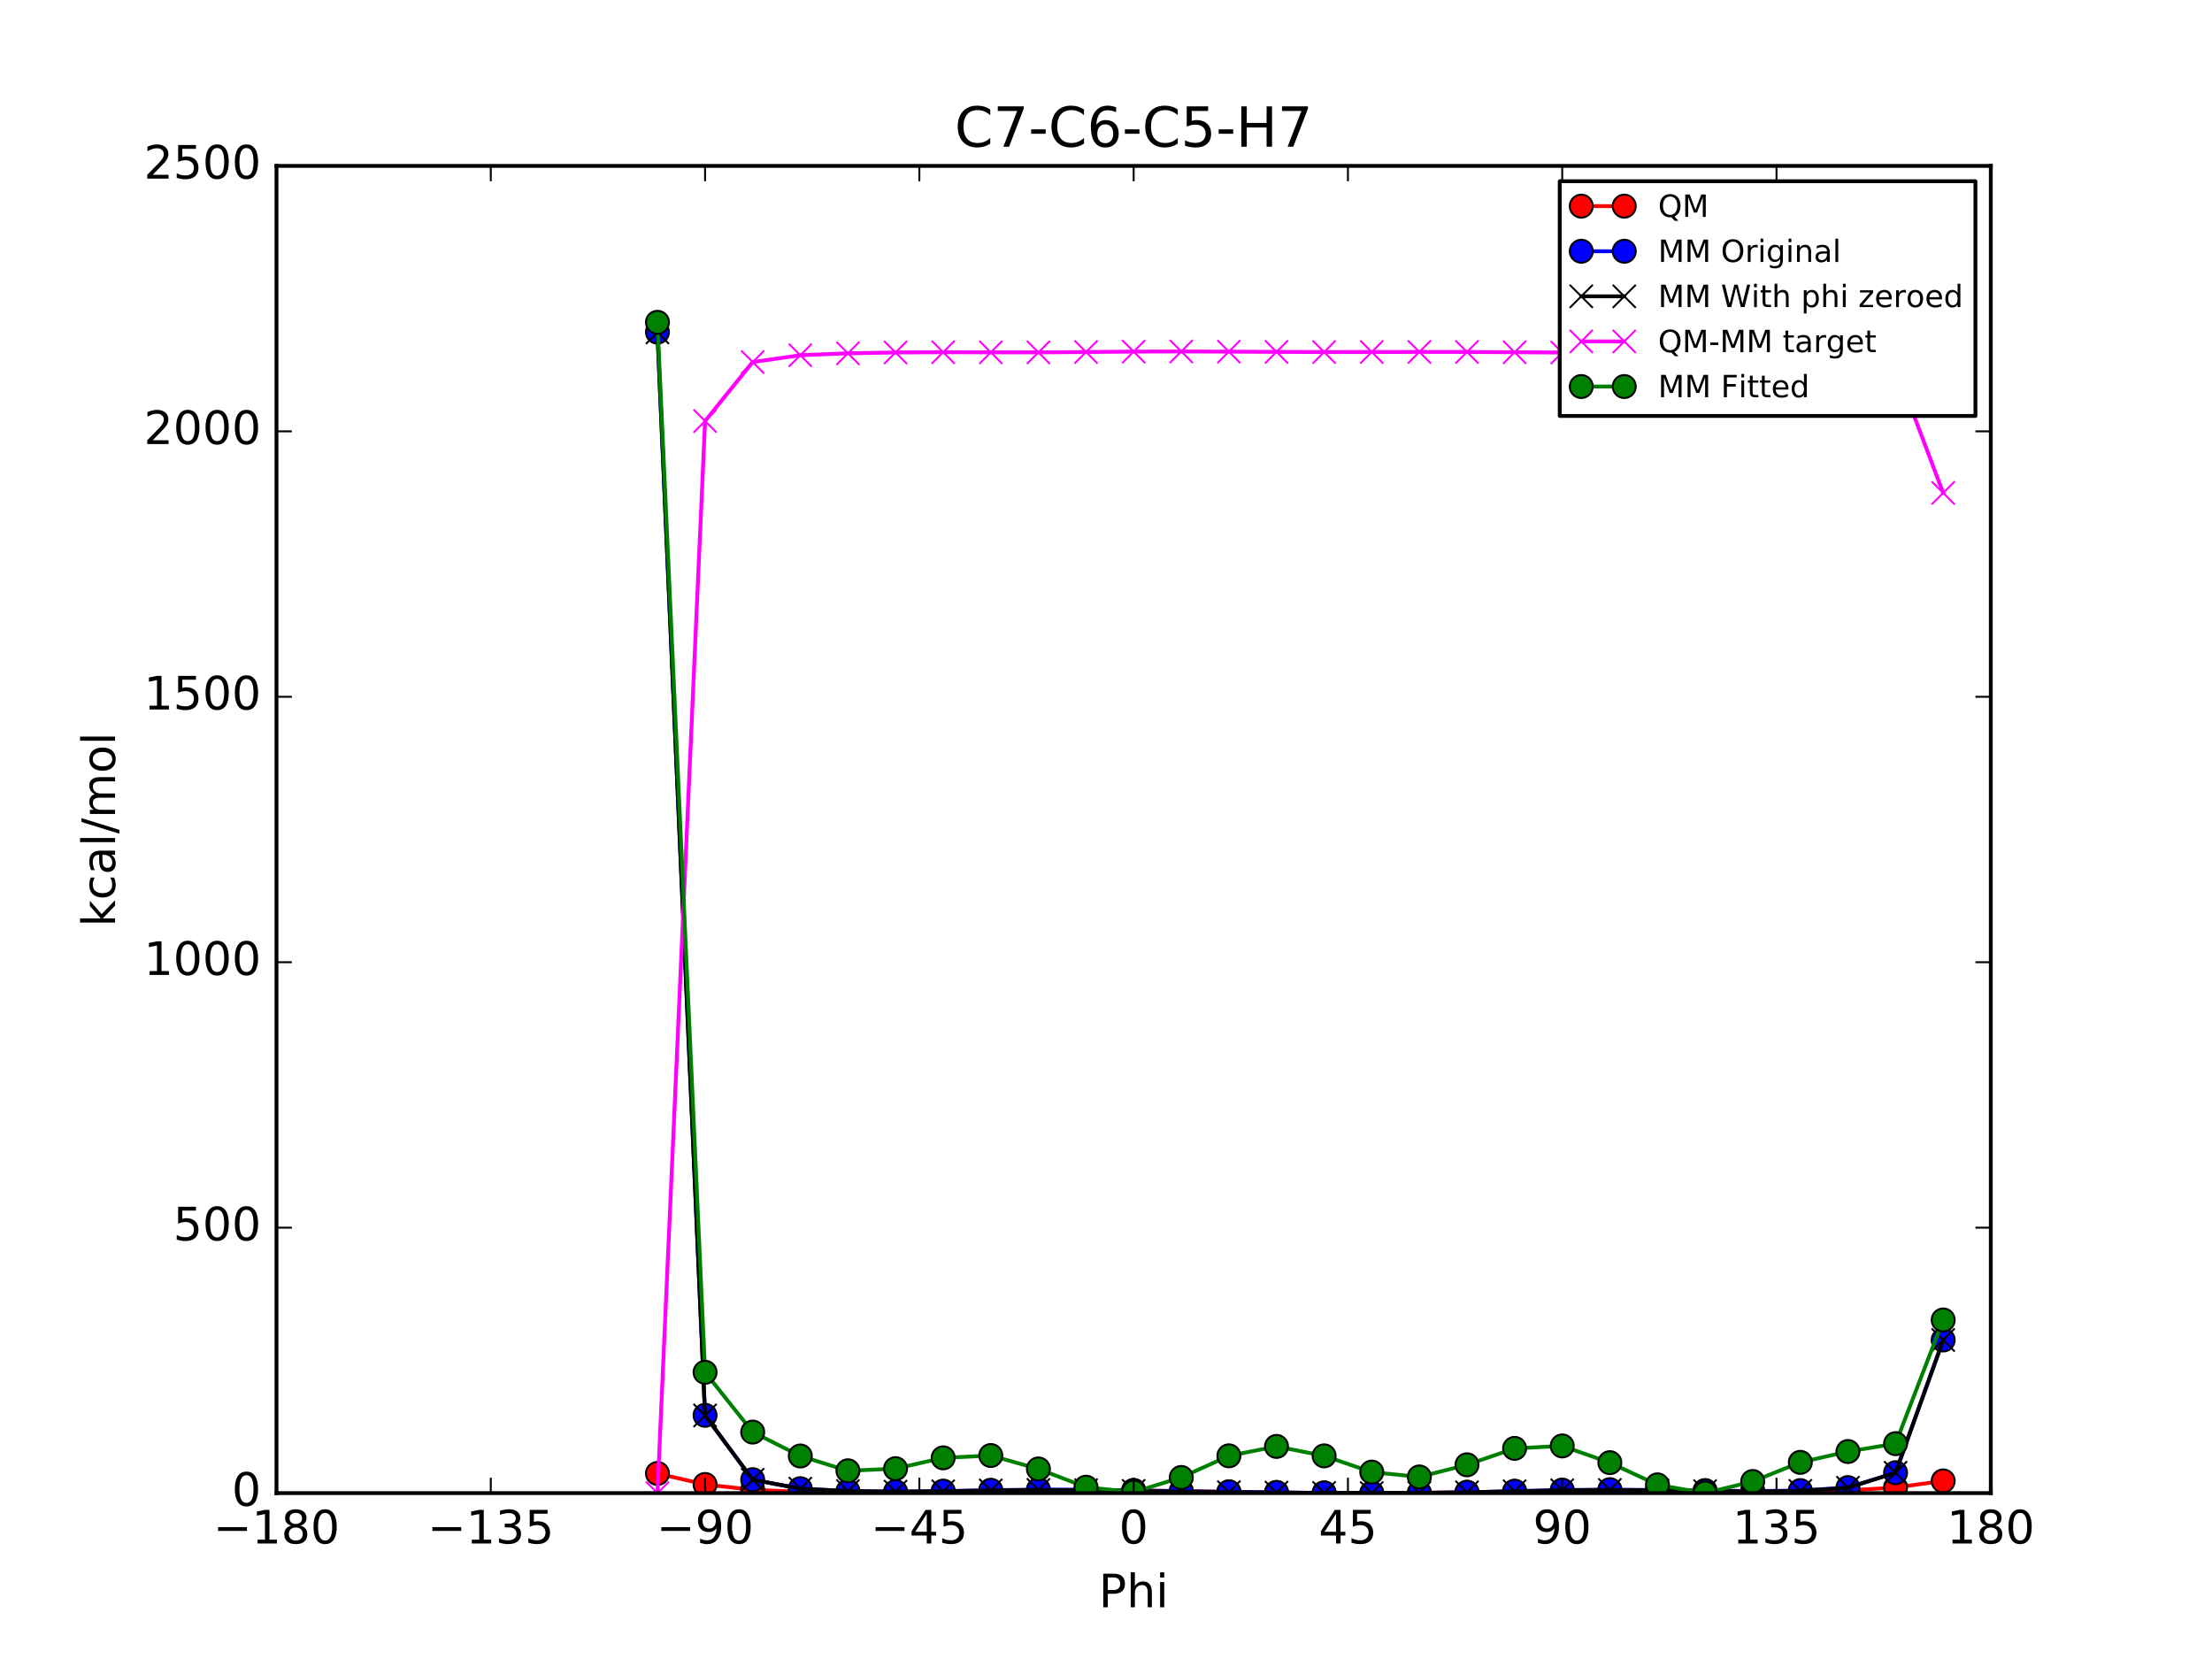 <?xml version="1.0" encoding="utf-8" standalone="no"?>
<!DOCTYPE svg PUBLIC "-//W3C//DTD SVG 1.1//EN"
  "http://www.w3.org/Graphics/SVG/1.1/DTD/svg11.dtd">
<!-- Created with matplotlib (http://matplotlib.org/) -->
<svg height="432pt" version="1.1" viewBox="0 0 576 432" width="576pt" xmlns="http://www.w3.org/2000/svg" xmlns:xlink="http://www.w3.org/1999/xlink">
 <defs>
  <style type="text/css">
*{stroke-linecap:butt;stroke-linejoin:round;stroke-miterlimit:100000;}
  </style>
 </defs>
 <g id="figure_1">
  <g id="patch_1">
   <path d="M 0 432 
L 576 432 
L 576 0 
L 0 0 
z
" style="fill:#ffffff;"/>
  </g>
  <g id="axes_1">
   <g id="patch_2">
    <path d="M 72 388.8 
L 518.4 388.8 
L 518.4 43.2 
L 72 43.2 
z
" style="fill:#ffffff;"/>
   </g>
   <g id="line2d_1">
    <path clip-path="url(#p0c01a3ed4c)" d="M 171.2 383.688 
L 183.6 386.557 
L 196 387.935 
L 208.4 388.475 
L 220.8 388.606 
L 233.2 388.538 
L 245.6 388.375 
L 258 388.193 
L 270.4 388.064 
L 282.8 388.035 
L 295.2 388.114 
L 307.6 388.273 
L 320 388.465 
L 332.4 388.644 
L 344.8 388.765 
L 357.2 388.8 
L 369.6 388.735 
L 382 388.583 
L 394.4 388.385 
L 406.8 388.202 
L 419.2 388.091 
L 431.6 388.079 
L 444 388.153 
L 456.4 388.259 
L 468.8 388.298 
L 481.2 388.095 
L 493.6 387.35 
L 506 385.626 
" style="fill:none;stroke:#ff0000;stroke-linecap:square;"/>
    <defs>
     <path d="M 0 3 
C 0.796 3 1.559 2.684 2.121 2.121 
C 2.684 1.559 3 0.796 3 0 
C 3 -0.796 2.684 -1.559 2.121 -2.121 
C 1.559 -2.684 0.796 -3 0 -3 
C -0.796 -3 -1.559 -2.684 -2.121 -2.121 
C -2.684 -1.559 -3 -0.796 -3 0 
C -3 0.796 -2.684 1.559 -2.121 2.121 
C -1.559 2.684 -0.796 3 0 3 
z
" id="m140fa2d525" style="stroke:#000000;stroke-width:0.5;"/>
    </defs>
    <g clip-path="url(#p0c01a3ed4c)">
     <use style="fill:#ff0000;stroke:#000000;stroke-width:0.5;" x="171.2" xlink:href="#m140fa2d525" y="383.688"/>
     <use style="fill:#ff0000;stroke:#000000;stroke-width:0.5;" x="183.6" xlink:href="#m140fa2d525" y="386.557"/>
     <use style="fill:#ff0000;stroke:#000000;stroke-width:0.5;" x="196" xlink:href="#m140fa2d525" y="387.935"/>
     <use style="fill:#ff0000;stroke:#000000;stroke-width:0.5;" x="208.4" xlink:href="#m140fa2d525" y="388.475"/>
     <use style="fill:#ff0000;stroke:#000000;stroke-width:0.5;" x="220.8" xlink:href="#m140fa2d525" y="388.606"/>
     <use style="fill:#ff0000;stroke:#000000;stroke-width:0.5;" x="233.2" xlink:href="#m140fa2d525" y="388.538"/>
     <use style="fill:#ff0000;stroke:#000000;stroke-width:0.5;" x="245.6" xlink:href="#m140fa2d525" y="388.375"/>
     <use style="fill:#ff0000;stroke:#000000;stroke-width:0.5;" x="258" xlink:href="#m140fa2d525" y="388.193"/>
     <use style="fill:#ff0000;stroke:#000000;stroke-width:0.5;" x="270.4" xlink:href="#m140fa2d525" y="388.064"/>
     <use style="fill:#ff0000;stroke:#000000;stroke-width:0.5;" x="282.8" xlink:href="#m140fa2d525" y="388.035"/>
     <use style="fill:#ff0000;stroke:#000000;stroke-width:0.5;" x="295.2" xlink:href="#m140fa2d525" y="388.114"/>
     <use style="fill:#ff0000;stroke:#000000;stroke-width:0.5;" x="307.6" xlink:href="#m140fa2d525" y="388.273"/>
     <use style="fill:#ff0000;stroke:#000000;stroke-width:0.5;" x="320" xlink:href="#m140fa2d525" y="388.465"/>
     <use style="fill:#ff0000;stroke:#000000;stroke-width:0.5;" x="332.4" xlink:href="#m140fa2d525" y="388.644"/>
     <use style="fill:#ff0000;stroke:#000000;stroke-width:0.5;" x="344.8" xlink:href="#m140fa2d525" y="388.765"/>
     <use style="fill:#ff0000;stroke:#000000;stroke-width:0.5;" x="357.2" xlink:href="#m140fa2d525" y="388.8"/>
     <use style="fill:#ff0000;stroke:#000000;stroke-width:0.5;" x="369.6" xlink:href="#m140fa2d525" y="388.735"/>
     <use style="fill:#ff0000;stroke:#000000;stroke-width:0.5;" x="382" xlink:href="#m140fa2d525" y="388.583"/>
     <use style="fill:#ff0000;stroke:#000000;stroke-width:0.5;" x="394.4" xlink:href="#m140fa2d525" y="388.385"/>
     <use style="fill:#ff0000;stroke:#000000;stroke-width:0.5;" x="406.8" xlink:href="#m140fa2d525" y="388.202"/>
     <use style="fill:#ff0000;stroke:#000000;stroke-width:0.5;" x="419.2" xlink:href="#m140fa2d525" y="388.091"/>
     <use style="fill:#ff0000;stroke:#000000;stroke-width:0.5;" x="431.6" xlink:href="#m140fa2d525" y="388.079"/>
     <use style="fill:#ff0000;stroke:#000000;stroke-width:0.5;" x="444" xlink:href="#m140fa2d525" y="388.153"/>
     <use style="fill:#ff0000;stroke:#000000;stroke-width:0.5;" x="456.4" xlink:href="#m140fa2d525" y="388.259"/>
     <use style="fill:#ff0000;stroke:#000000;stroke-width:0.5;" x="468.8" xlink:href="#m140fa2d525" y="388.298"/>
     <use style="fill:#ff0000;stroke:#000000;stroke-width:0.5;" x="481.2" xlink:href="#m140fa2d525" y="388.095"/>
     <use style="fill:#ff0000;stroke:#000000;stroke-width:0.5;" x="493.6" xlink:href="#m140fa2d525" y="387.35"/>
     <use style="fill:#ff0000;stroke:#000000;stroke-width:0.5;" x="506" xlink:href="#m140fa2d525" y="385.626"/>
    </g>
   </g>
   <g id="line2d_2">
    <path clip-path="url(#p0c01a3ed4c)" d="M 171.2 86.485 
L 183.6 368.541 
L 196 385.305 
L 208.4 387.645 
L 220.8 388.276 
L 233.2 388.417 
L 245.6 388.296 
L 258 388.056 
L 270.4 387.892 
L 282.8 387.935 
L 295.2 388.122 
L 307.6 388.324 
L 320 388.493 
L 332.4 388.634 
L 344.8 388.744 
L 357.2 388.8 
L 369.6 388.761 
L 382 388.592 
L 394.4 388.303 
L 406.8 388.012 
L 419.2 387.902 
L 431.6 388.01 
L 444 388.189 
L 456.4 388.283 
L 468.8 388.148 
L 481.2 387.364 
L 493.6 383.485 
L 506 348.931 
" style="fill:none;stroke:#0000ff;stroke-linecap:square;"/>
    <defs>
     <path d="M 0 3 
C 0.796 3 1.559 2.684 2.121 2.121 
C 2.684 1.559 3 0.796 3 0 
C 3 -0.796 2.684 -1.559 2.121 -2.121 
C 1.559 -2.684 0.796 -3 0 -3 
C -0.796 -3 -1.559 -2.684 -2.121 -2.121 
C -2.684 -1.559 -3 -0.796 -3 0 
C -3 0.796 -2.684 1.559 -2.121 2.121 
C -1.559 2.684 -0.796 3 0 3 
z
" id="m9c22e8e035" style="stroke:#000000;stroke-width:0.5;"/>
    </defs>
    <g clip-path="url(#p0c01a3ed4c)">
     <use style="fill:#0000ff;stroke:#000000;stroke-width:0.5;" x="171.2" xlink:href="#m9c22e8e035" y="86.485"/>
     <use style="fill:#0000ff;stroke:#000000;stroke-width:0.5;" x="183.6" xlink:href="#m9c22e8e035" y="368.541"/>
     <use style="fill:#0000ff;stroke:#000000;stroke-width:0.5;" x="196" xlink:href="#m9c22e8e035" y="385.305"/>
     <use style="fill:#0000ff;stroke:#000000;stroke-width:0.5;" x="208.4" xlink:href="#m9c22e8e035" y="387.645"/>
     <use style="fill:#0000ff;stroke:#000000;stroke-width:0.5;" x="220.8" xlink:href="#m9c22e8e035" y="388.276"/>
     <use style="fill:#0000ff;stroke:#000000;stroke-width:0.5;" x="233.2" xlink:href="#m9c22e8e035" y="388.417"/>
     <use style="fill:#0000ff;stroke:#000000;stroke-width:0.5;" x="245.6" xlink:href="#m9c22e8e035" y="388.296"/>
     <use style="fill:#0000ff;stroke:#000000;stroke-width:0.5;" x="258" xlink:href="#m9c22e8e035" y="388.056"/>
     <use style="fill:#0000ff;stroke:#000000;stroke-width:0.5;" x="270.4" xlink:href="#m9c22e8e035" y="387.892"/>
     <use style="fill:#0000ff;stroke:#000000;stroke-width:0.5;" x="282.8" xlink:href="#m9c22e8e035" y="387.935"/>
     <use style="fill:#0000ff;stroke:#000000;stroke-width:0.5;" x="295.2" xlink:href="#m9c22e8e035" y="388.122"/>
     <use style="fill:#0000ff;stroke:#000000;stroke-width:0.5;" x="307.6" xlink:href="#m9c22e8e035" y="388.324"/>
     <use style="fill:#0000ff;stroke:#000000;stroke-width:0.5;" x="320" xlink:href="#m9c22e8e035" y="388.493"/>
     <use style="fill:#0000ff;stroke:#000000;stroke-width:0.5;" x="332.4" xlink:href="#m9c22e8e035" y="388.634"/>
     <use style="fill:#0000ff;stroke:#000000;stroke-width:0.5;" x="344.8" xlink:href="#m9c22e8e035" y="388.744"/>
     <use style="fill:#0000ff;stroke:#000000;stroke-width:0.5;" x="357.2" xlink:href="#m9c22e8e035" y="388.8"/>
     <use style="fill:#0000ff;stroke:#000000;stroke-width:0.5;" x="369.6" xlink:href="#m9c22e8e035" y="388.761"/>
     <use style="fill:#0000ff;stroke:#000000;stroke-width:0.5;" x="382" xlink:href="#m9c22e8e035" y="388.592"/>
     <use style="fill:#0000ff;stroke:#000000;stroke-width:0.5;" x="394.4" xlink:href="#m9c22e8e035" y="388.303"/>
     <use style="fill:#0000ff;stroke:#000000;stroke-width:0.5;" x="406.8" xlink:href="#m9c22e8e035" y="388.012"/>
     <use style="fill:#0000ff;stroke:#000000;stroke-width:0.5;" x="419.2" xlink:href="#m9c22e8e035" y="387.902"/>
     <use style="fill:#0000ff;stroke:#000000;stroke-width:0.5;" x="431.6" xlink:href="#m9c22e8e035" y="388.01"/>
     <use style="fill:#0000ff;stroke:#000000;stroke-width:0.5;" x="444" xlink:href="#m9c22e8e035" y="388.189"/>
     <use style="fill:#0000ff;stroke:#000000;stroke-width:0.5;" x="456.4" xlink:href="#m9c22e8e035" y="388.283"/>
     <use style="fill:#0000ff;stroke:#000000;stroke-width:0.5;" x="468.8" xlink:href="#m9c22e8e035" y="388.148"/>
     <use style="fill:#0000ff;stroke:#000000;stroke-width:0.5;" x="481.2" xlink:href="#m9c22e8e035" y="387.364"/>
     <use style="fill:#0000ff;stroke:#000000;stroke-width:0.5;" x="493.6" xlink:href="#m9c22e8e035" y="383.485"/>
     <use style="fill:#0000ff;stroke:#000000;stroke-width:0.5;" x="506" xlink:href="#m9c22e8e035" y="348.931"/>
    </g>
   </g>
   <g id="line2d_3">
    <path clip-path="url(#p0c01a3ed4c)" d="M 171.2 86.555 
L 183.6 368.584 
L 196 385.322 
L 208.4 387.645 
L 220.8 388.272 
L 233.2 388.423 
L 245.6 388.324 
L 258 388.111 
L 270.4 387.973 
L 282.8 388.033 
L 295.2 388.224 
L 307.6 388.416 
L 320 388.564 
L 332.4 388.677 
L 344.8 388.762 
L 357.2 388.8 
L 369.6 388.757 
L 382 388.598 
L 394.4 388.33 
L 406.8 388.068 
L 419.2 387.983 
L 431.6 388.108 
L 444 388.292 
L 456.4 388.375 
L 468.8 388.219 
L 481.2 387.407 
L 493.6 383.502 
L 506 348.931 
" style="fill:none;stroke:#000000;stroke-linecap:square;"/>
    <defs>
     <path d="M -3 3 
L 3 -3 
M -3 -3 
L 3 3 
" id="m1e6538b0ad" style="stroke:#000000;stroke-width:0.5;"/>
    </defs>
    <g clip-path="url(#p0c01a3ed4c)">
     <use style="stroke:#000000;stroke-width:0.5;" x="171.2" xlink:href="#m1e6538b0ad" y="86.555"/>
     <use style="stroke:#000000;stroke-width:0.5;" x="183.6" xlink:href="#m1e6538b0ad" y="368.584"/>
     <use style="stroke:#000000;stroke-width:0.5;" x="196" xlink:href="#m1e6538b0ad" y="385.322"/>
     <use style="stroke:#000000;stroke-width:0.5;" x="208.4" xlink:href="#m1e6538b0ad" y="387.645"/>
     <use style="stroke:#000000;stroke-width:0.5;" x="220.8" xlink:href="#m1e6538b0ad" y="388.272"/>
     <use style="stroke:#000000;stroke-width:0.5;" x="233.2" xlink:href="#m1e6538b0ad" y="388.423"/>
     <use style="stroke:#000000;stroke-width:0.5;" x="245.6" xlink:href="#m1e6538b0ad" y="388.324"/>
     <use style="stroke:#000000;stroke-width:0.5;" x="258" xlink:href="#m1e6538b0ad" y="388.111"/>
     <use style="stroke:#000000;stroke-width:0.5;" x="270.4" xlink:href="#m1e6538b0ad" y="387.973"/>
     <use style="stroke:#000000;stroke-width:0.5;" x="282.8" xlink:href="#m1e6538b0ad" y="388.033"/>
     <use style="stroke:#000000;stroke-width:0.5;" x="295.2" xlink:href="#m1e6538b0ad" y="388.224"/>
     <use style="stroke:#000000;stroke-width:0.5;" x="307.6" xlink:href="#m1e6538b0ad" y="388.416"/>
     <use style="stroke:#000000;stroke-width:0.5;" x="320" xlink:href="#m1e6538b0ad" y="388.564"/>
     <use style="stroke:#000000;stroke-width:0.5;" x="332.4" xlink:href="#m1e6538b0ad" y="388.677"/>
     <use style="stroke:#000000;stroke-width:0.5;" x="344.8" xlink:href="#m1e6538b0ad" y="388.762"/>
     <use style="stroke:#000000;stroke-width:0.5;" x="357.2" xlink:href="#m1e6538b0ad" y="388.8"/>
     <use style="stroke:#000000;stroke-width:0.5;" x="369.6" xlink:href="#m1e6538b0ad" y="388.757"/>
     <use style="stroke:#000000;stroke-width:0.5;" x="382" xlink:href="#m1e6538b0ad" y="388.598"/>
     <use style="stroke:#000000;stroke-width:0.5;" x="394.4" xlink:href="#m1e6538b0ad" y="388.33"/>
     <use style="stroke:#000000;stroke-width:0.5;" x="406.8" xlink:href="#m1e6538b0ad" y="388.068"/>
     <use style="stroke:#000000;stroke-width:0.5;" x="419.2" xlink:href="#m1e6538b0ad" y="387.983"/>
     <use style="stroke:#000000;stroke-width:0.5;" x="431.6" xlink:href="#m1e6538b0ad" y="388.108"/>
     <use style="stroke:#000000;stroke-width:0.5;" x="444" xlink:href="#m1e6538b0ad" y="388.292"/>
     <use style="stroke:#000000;stroke-width:0.5;" x="456.4" xlink:href="#m1e6538b0ad" y="388.375"/>
     <use style="stroke:#000000;stroke-width:0.5;" x="468.8" xlink:href="#m1e6538b0ad" y="388.219"/>
     <use style="stroke:#000000;stroke-width:0.5;" x="481.2" xlink:href="#m1e6538b0ad" y="387.407"/>
     <use style="stroke:#000000;stroke-width:0.5;" x="493.6" xlink:href="#m1e6538b0ad" y="383.502"/>
     <use style="stroke:#000000;stroke-width:0.5;" x="506" xlink:href="#m1e6538b0ad" y="348.931"/>
    </g>
   </g>
   <g id="line2d_4">
    <path clip-path="url(#p0c01a3ed4c)" d="M 171.2 388.8 
L 183.6 109.64 
L 196 94.28 
L 208.4 92.498 
L 220.8 92.001 
L 233.2 91.782 
L 245.6 91.718 
L 258 91.749 
L 270.4 91.759 
L 282.8 91.669 
L 295.2 91.557 
L 307.6 91.523 
L 320 91.569 
L 332.4 91.634 
L 344.8 91.671 
L 357.2 91.667 
L 369.6 91.645 
L 382 91.652 
L 394.4 91.721 
L 406.8 91.801 
L 419.2 91.775 
L 431.6 91.638 
L 444 91.529 
L 456.4 91.551 
L 468.8 91.746 
L 481.2 92.355 
L 493.6 95.515 
L 506 128.362 
" style="fill:none;stroke:#ff00ff;stroke-linecap:square;"/>
    <defs>
     <path d="M -3 3 
L 3 -3 
M -3 -3 
L 3 3 
" id="mfe892331d7" style="stroke:#ff00ff;stroke-width:0.5;"/>
    </defs>
    <g clip-path="url(#p0c01a3ed4c)">
     <use style="fill:#ff00ff;stroke:#ff00ff;stroke-width:0.5;" x="171.2" xlink:href="#mfe892331d7" y="388.8"/>
     <use style="fill:#ff00ff;stroke:#ff00ff;stroke-width:0.5;" x="183.6" xlink:href="#mfe892331d7" y="109.64"/>
     <use style="fill:#ff00ff;stroke:#ff00ff;stroke-width:0.5;" x="196" xlink:href="#mfe892331d7" y="94.28"/>
     <use style="fill:#ff00ff;stroke:#ff00ff;stroke-width:0.5;" x="208.4" xlink:href="#mfe892331d7" y="92.498"/>
     <use style="fill:#ff00ff;stroke:#ff00ff;stroke-width:0.5;" x="220.8" xlink:href="#mfe892331d7" y="92.001"/>
     <use style="fill:#ff00ff;stroke:#ff00ff;stroke-width:0.5;" x="233.2" xlink:href="#mfe892331d7" y="91.782"/>
     <use style="fill:#ff00ff;stroke:#ff00ff;stroke-width:0.5;" x="245.6" xlink:href="#mfe892331d7" y="91.718"/>
     <use style="fill:#ff00ff;stroke:#ff00ff;stroke-width:0.5;" x="258" xlink:href="#mfe892331d7" y="91.749"/>
     <use style="fill:#ff00ff;stroke:#ff00ff;stroke-width:0.5;" x="270.4" xlink:href="#mfe892331d7" y="91.759"/>
     <use style="fill:#ff00ff;stroke:#ff00ff;stroke-width:0.5;" x="282.8" xlink:href="#mfe892331d7" y="91.669"/>
     <use style="fill:#ff00ff;stroke:#ff00ff;stroke-width:0.5;" x="295.2" xlink:href="#mfe892331d7" y="91.557"/>
     <use style="fill:#ff00ff;stroke:#ff00ff;stroke-width:0.5;" x="307.6" xlink:href="#mfe892331d7" y="91.523"/>
     <use style="fill:#ff00ff;stroke:#ff00ff;stroke-width:0.5;" x="320" xlink:href="#mfe892331d7" y="91.569"/>
     <use style="fill:#ff00ff;stroke:#ff00ff;stroke-width:0.5;" x="332.4" xlink:href="#mfe892331d7" y="91.634"/>
     <use style="fill:#ff00ff;stroke:#ff00ff;stroke-width:0.5;" x="344.8" xlink:href="#mfe892331d7" y="91.671"/>
     <use style="fill:#ff00ff;stroke:#ff00ff;stroke-width:0.5;" x="357.2" xlink:href="#mfe892331d7" y="91.667"/>
     <use style="fill:#ff00ff;stroke:#ff00ff;stroke-width:0.5;" x="369.6" xlink:href="#mfe892331d7" y="91.645"/>
     <use style="fill:#ff00ff;stroke:#ff00ff;stroke-width:0.5;" x="382" xlink:href="#mfe892331d7" y="91.652"/>
     <use style="fill:#ff00ff;stroke:#ff00ff;stroke-width:0.5;" x="394.4" xlink:href="#mfe892331d7" y="91.721"/>
     <use style="fill:#ff00ff;stroke:#ff00ff;stroke-width:0.5;" x="406.8" xlink:href="#mfe892331d7" y="91.801"/>
     <use style="fill:#ff00ff;stroke:#ff00ff;stroke-width:0.5;" x="419.2" xlink:href="#mfe892331d7" y="91.775"/>
     <use style="fill:#ff00ff;stroke:#ff00ff;stroke-width:0.5;" x="431.6" xlink:href="#mfe892331d7" y="91.638"/>
     <use style="fill:#ff00ff;stroke:#ff00ff;stroke-width:0.5;" x="444" xlink:href="#mfe892331d7" y="91.529"/>
     <use style="fill:#ff00ff;stroke:#ff00ff;stroke-width:0.5;" x="456.4" xlink:href="#mfe892331d7" y="91.551"/>
     <use style="fill:#ff00ff;stroke:#ff00ff;stroke-width:0.5;" x="468.8" xlink:href="#mfe892331d7" y="91.746"/>
     <use style="fill:#ff00ff;stroke:#ff00ff;stroke-width:0.5;" x="481.2" xlink:href="#mfe892331d7" y="92.355"/>
     <use style="fill:#ff00ff;stroke:#ff00ff;stroke-width:0.5;" x="493.6" xlink:href="#mfe892331d7" y="95.515"/>
     <use style="fill:#ff00ff;stroke:#ff00ff;stroke-width:0.5;" x="506" xlink:href="#mfe892331d7" y="128.362"/>
    </g>
   </g>
   <g id="line2d_5">
    <path clip-path="url(#p0c01a3ed4c)" d="M 171.2 83.93 
L 183.6 357.34 
L 196 372.914 
L 208.4 379.138 
L 220.8 382.99 
L 233.2 382.435 
L 245.6 379.62 
L 258 379.014 
L 270.4 382.509 
L 282.8 387.263 
L 295.2 388.548 
L 307.6 384.727 
L 320 379.097 
L 332.4 376.646 
L 344.8 379.105 
L 357.2 383.328 
L 369.6 384.591 
L 382 381.432 
L 394.4 377.156 
L 406.8 376.517 
L 419.2 380.873 
L 431.6 386.65 
L 444 388.8 
L 456.4 385.777 
L 468.8 380.795 
L 481.2 377.976 
L 493.6 375.928 
L 506 343.715 
" style="fill:none;stroke:#008000;stroke-linecap:square;"/>
    <defs>
     <path d="M 0 3 
C 0.796 3 1.559 2.684 2.121 2.121 
C 2.684 1.559 3 0.796 3 0 
C 3 -0.796 2.684 -1.559 2.121 -2.121 
C 1.559 -2.684 0.796 -3 0 -3 
C -0.796 -3 -1.559 -2.684 -2.121 -2.121 
C -2.684 -1.559 -3 -0.796 -3 0 
C -3 0.796 -2.684 1.559 -2.121 2.121 
C -1.559 2.684 -0.796 3 0 3 
z
" id="md0aaab1dc4" style="stroke:#000000;stroke-width:0.5;"/>
    </defs>
    <g clip-path="url(#p0c01a3ed4c)">
     <use style="fill:#008000;stroke:#000000;stroke-width:0.5;" x="171.2" xlink:href="#md0aaab1dc4" y="83.93"/>
     <use style="fill:#008000;stroke:#000000;stroke-width:0.5;" x="183.6" xlink:href="#md0aaab1dc4" y="357.34"/>
     <use style="fill:#008000;stroke:#000000;stroke-width:0.5;" x="196" xlink:href="#md0aaab1dc4" y="372.914"/>
     <use style="fill:#008000;stroke:#000000;stroke-width:0.5;" x="208.4" xlink:href="#md0aaab1dc4" y="379.138"/>
     <use style="fill:#008000;stroke:#000000;stroke-width:0.5;" x="220.8" xlink:href="#md0aaab1dc4" y="382.99"/>
     <use style="fill:#008000;stroke:#000000;stroke-width:0.5;" x="233.2" xlink:href="#md0aaab1dc4" y="382.435"/>
     <use style="fill:#008000;stroke:#000000;stroke-width:0.5;" x="245.6" xlink:href="#md0aaab1dc4" y="379.62"/>
     <use style="fill:#008000;stroke:#000000;stroke-width:0.5;" x="258" xlink:href="#md0aaab1dc4" y="379.014"/>
     <use style="fill:#008000;stroke:#000000;stroke-width:0.5;" x="270.4" xlink:href="#md0aaab1dc4" y="382.509"/>
     <use style="fill:#008000;stroke:#000000;stroke-width:0.5;" x="282.8" xlink:href="#md0aaab1dc4" y="387.263"/>
     <use style="fill:#008000;stroke:#000000;stroke-width:0.5;" x="295.2" xlink:href="#md0aaab1dc4" y="388.548"/>
     <use style="fill:#008000;stroke:#000000;stroke-width:0.5;" x="307.6" xlink:href="#md0aaab1dc4" y="384.727"/>
     <use style="fill:#008000;stroke:#000000;stroke-width:0.5;" x="320" xlink:href="#md0aaab1dc4" y="379.097"/>
     <use style="fill:#008000;stroke:#000000;stroke-width:0.5;" x="332.4" xlink:href="#md0aaab1dc4" y="376.646"/>
     <use style="fill:#008000;stroke:#000000;stroke-width:0.5;" x="344.8" xlink:href="#md0aaab1dc4" y="379.105"/>
     <use style="fill:#008000;stroke:#000000;stroke-width:0.5;" x="357.2" xlink:href="#md0aaab1dc4" y="383.328"/>
     <use style="fill:#008000;stroke:#000000;stroke-width:0.5;" x="369.6" xlink:href="#md0aaab1dc4" y="384.591"/>
     <use style="fill:#008000;stroke:#000000;stroke-width:0.5;" x="382" xlink:href="#md0aaab1dc4" y="381.432"/>
     <use style="fill:#008000;stroke:#000000;stroke-width:0.5;" x="394.4" xlink:href="#md0aaab1dc4" y="377.156"/>
     <use style="fill:#008000;stroke:#000000;stroke-width:0.5;" x="406.8" xlink:href="#md0aaab1dc4" y="376.517"/>
     <use style="fill:#008000;stroke:#000000;stroke-width:0.5;" x="419.2" xlink:href="#md0aaab1dc4" y="380.873"/>
     <use style="fill:#008000;stroke:#000000;stroke-width:0.5;" x="431.6" xlink:href="#md0aaab1dc4" y="386.65"/>
     <use style="fill:#008000;stroke:#000000;stroke-width:0.5;" x="444" xlink:href="#md0aaab1dc4" y="388.8"/>
     <use style="fill:#008000;stroke:#000000;stroke-width:0.5;" x="456.4" xlink:href="#md0aaab1dc4" y="385.777"/>
     <use style="fill:#008000;stroke:#000000;stroke-width:0.5;" x="468.8" xlink:href="#md0aaab1dc4" y="380.795"/>
     <use style="fill:#008000;stroke:#000000;stroke-width:0.5;" x="481.2" xlink:href="#md0aaab1dc4" y="377.976"/>
     <use style="fill:#008000;stroke:#000000;stroke-width:0.5;" x="493.6" xlink:href="#md0aaab1dc4" y="375.928"/>
     <use style="fill:#008000;stroke:#000000;stroke-width:0.5;" x="506" xlink:href="#md0aaab1dc4" y="343.715"/>
    </g>
   </g>
   <g id="patch_3">
    <path d="M 518.4 388.8 
L 518.4 43.2 
" style="fill:none;stroke:#000000;stroke-linecap:square;stroke-linejoin:miter;"/>
   </g>
   <g id="patch_4">
    <path d="M 72 43.2 
L 518.4 43.2 
" style="fill:none;stroke:#000000;stroke-linecap:square;stroke-linejoin:miter;"/>
   </g>
   <g id="patch_5">
    <path d="M 72 388.8 
L 72 43.2 
" style="fill:none;stroke:#000000;stroke-linecap:square;stroke-linejoin:miter;"/>
   </g>
   <g id="patch_6">
    <path d="M 72 388.8 
L 518.4 388.8 
" style="fill:none;stroke:#000000;stroke-linecap:square;stroke-linejoin:miter;"/>
   </g>
   <g id="matplotlib.axis_1">
    <g id="xtick_1">
     <g id="line2d_6">
      <defs>
       <path d="M 0 0 
L 0 -4 
" id="m06b46ab0f8" style="stroke:#000000;stroke-width:0.5;"/>
      </defs>
      <g>
       <use style="stroke:#000000;stroke-width:0.5;" x="72.0" xlink:href="#m06b46ab0f8" y="388.8"/>
      </g>
     </g>
     <g id="line2d_7">
      <defs>
       <path d="M 0 0 
L 0 4 
" id="m2d753b287a" style="stroke:#000000;stroke-width:0.5;"/>
      </defs>
      <g>
       <use style="stroke:#000000;stroke-width:0.5;" x="72.0" xlink:href="#m2d753b287a" y="43.2"/>
      </g>
     </g>
     <g id="text_1">
      <!-- −180 -->
      <defs>
       <path d="M 31.781 66.406 
Q 24.172 66.406 20.328 58.906 
Q 16.5 51.422 16.5 36.375 
Q 16.5 21.391 20.328 13.891 
Q 24.172 6.391 31.781 6.391 
Q 39.453 6.391 43.281 13.891 
Q 47.125 21.391 47.125 36.375 
Q 47.125 51.422 43.281 58.906 
Q 39.453 66.406 31.781 66.406 
M 31.781 74.219 
Q 44.047 74.219 50.516 64.516 
Q 56.984 54.828 56.984 36.375 
Q 56.984 17.969 50.516 8.266 
Q 44.047 -1.422 31.781 -1.422 
Q 19.531 -1.422 13.062 8.266 
Q 6.594 17.969 6.594 36.375 
Q 6.594 54.828 13.062 64.516 
Q 19.531 74.219 31.781 74.219 
" id="BitstreamVeraSans-Roman-30"/>
       <path d="M 12.406 8.297 
L 28.516 8.297 
L 28.516 63.922 
L 10.984 60.406 
L 10.984 69.391 
L 28.422 72.906 
L 38.281 72.906 
L 38.281 8.297 
L 54.391 8.297 
L 54.391 0 
L 12.406 0 
z
" id="BitstreamVeraSans-Roman-31"/>
       <path d="M 10.594 35.5 
L 73.188 35.5 
L 73.188 27.203 
L 10.594 27.203 
z
" id="BitstreamVeraSans-Roman-2212"/>
       <path d="M 31.781 34.625 
Q 24.75 34.625 20.719 30.859 
Q 16.703 27.094 16.703 20.516 
Q 16.703 13.922 20.719 10.156 
Q 24.75 6.391 31.781 6.391 
Q 38.812 6.391 42.859 10.172 
Q 46.922 13.969 46.922 20.516 
Q 46.922 27.094 42.891 30.859 
Q 38.875 34.625 31.781 34.625 
M 21.922 38.812 
Q 15.578 40.375 12.031 44.719 
Q 8.5 49.078 8.5 55.328 
Q 8.5 64.062 14.719 69.141 
Q 20.953 74.219 31.781 74.219 
Q 42.672 74.219 48.875 69.141 
Q 55.078 64.062 55.078 55.328 
Q 55.078 49.078 51.531 44.719 
Q 48 40.375 41.703 38.812 
Q 48.828 37.156 52.797 32.312 
Q 56.781 27.484 56.781 20.516 
Q 56.781 9.906 50.312 4.234 
Q 43.844 -1.422 31.781 -1.422 
Q 19.734 -1.422 13.25 4.234 
Q 6.781 9.906 6.781 20.516 
Q 6.781 27.484 10.781 32.312 
Q 14.797 37.156 21.922 38.812 
M 18.312 54.391 
Q 18.312 48.734 21.844 45.562 
Q 25.391 42.391 31.781 42.391 
Q 38.141 42.391 41.719 45.562 
Q 45.312 48.734 45.312 54.391 
Q 45.312 60.062 41.719 63.234 
Q 38.141 66.406 31.781 66.406 
Q 25.391 66.406 21.844 63.234 
Q 18.312 60.062 18.312 54.391 
" id="BitstreamVeraSans-Roman-38"/>
      </defs>
      <g transform="translate(55.52 401.918)scale(0.12 -0.12)">
       <use xlink:href="#BitstreamVeraSans-Roman-2212"/>
       <use x="83.789" xlink:href="#BitstreamVeraSans-Roman-31"/>
       <use x="147.412" xlink:href="#BitstreamVeraSans-Roman-38"/>
       <use x="211.035" xlink:href="#BitstreamVeraSans-Roman-30"/>
      </g>
     </g>
    </g>
    <g id="xtick_2">
     <g id="line2d_8">
      <g>
       <use style="stroke:#000000;stroke-width:0.5;" x="127.8" xlink:href="#m06b46ab0f8" y="388.8"/>
      </g>
     </g>
     <g id="line2d_9">
      <g>
       <use style="stroke:#000000;stroke-width:0.5;" x="127.8" xlink:href="#m2d753b287a" y="43.2"/>
      </g>
     </g>
     <g id="text_2">
      <!-- −135 -->
      <defs>
       <path d="M 40.578 39.312 
Q 47.656 37.797 51.625 33 
Q 55.609 28.219 55.609 21.188 
Q 55.609 10.406 48.188 4.484 
Q 40.766 -1.422 27.094 -1.422 
Q 22.516 -1.422 17.656 -0.516 
Q 12.797 0.391 7.625 2.203 
L 7.625 11.719 
Q 11.719 9.328 16.594 8.109 
Q 21.484 6.891 26.812 6.891 
Q 36.078 6.891 40.938 10.547 
Q 45.797 14.203 45.797 21.188 
Q 45.797 27.641 41.281 31.266 
Q 36.766 34.906 28.719 34.906 
L 20.219 34.906 
L 20.219 43.016 
L 29.109 43.016 
Q 36.375 43.016 40.234 45.922 
Q 44.094 48.828 44.094 54.297 
Q 44.094 59.906 40.109 62.906 
Q 36.141 65.922 28.719 65.922 
Q 24.656 65.922 20.016 65.031 
Q 15.375 64.156 9.812 62.312 
L 9.812 71.094 
Q 15.438 72.656 20.344 73.438 
Q 25.25 74.219 29.594 74.219 
Q 40.828 74.219 47.359 69.109 
Q 53.906 64.016 53.906 55.328 
Q 53.906 49.266 50.438 45.094 
Q 46.969 40.922 40.578 39.312 
" id="BitstreamVeraSans-Roman-33"/>
       <path d="M 10.797 72.906 
L 49.516 72.906 
L 49.516 64.594 
L 19.828 64.594 
L 19.828 46.734 
Q 21.969 47.469 24.109 47.828 
Q 26.266 48.188 28.422 48.188 
Q 40.625 48.188 47.75 41.5 
Q 54.891 34.812 54.891 23.391 
Q 54.891 11.625 47.562 5.094 
Q 40.234 -1.422 26.906 -1.422 
Q 22.312 -1.422 17.547 -0.641 
Q 12.797 0.141 7.719 1.703 
L 7.719 11.625 
Q 12.109 9.234 16.797 8.062 
Q 21.484 6.891 26.703 6.891 
Q 35.156 6.891 40.078 11.328 
Q 45.016 15.766 45.016 23.391 
Q 45.016 31 40.078 35.438 
Q 35.156 39.891 26.703 39.891 
Q 22.75 39.891 18.812 39.016 
Q 14.891 38.141 10.797 36.281 
z
" id="BitstreamVeraSans-Roman-35"/>
      </defs>
      <g transform="translate(111.32 401.918)scale(0.12 -0.12)">
       <use xlink:href="#BitstreamVeraSans-Roman-2212"/>
       <use x="83.789" xlink:href="#BitstreamVeraSans-Roman-31"/>
       <use x="147.412" xlink:href="#BitstreamVeraSans-Roman-33"/>
       <use x="211.035" xlink:href="#BitstreamVeraSans-Roman-35"/>
      </g>
     </g>
    </g>
    <g id="xtick_3">
     <g id="line2d_10">
      <g>
       <use style="stroke:#000000;stroke-width:0.5;" x="183.6" xlink:href="#m06b46ab0f8" y="388.8"/>
      </g>
     </g>
     <g id="line2d_11">
      <g>
       <use style="stroke:#000000;stroke-width:0.5;" x="183.6" xlink:href="#m2d753b287a" y="43.2"/>
      </g>
     </g>
     <g id="text_3">
      <!-- −90 -->
      <defs>
       <path d="M 10.984 1.516 
L 10.984 10.5 
Q 14.703 8.734 18.5 7.812 
Q 22.312 6.891 25.984 6.891 
Q 35.75 6.891 40.891 13.453 
Q 46.047 20.016 46.781 33.406 
Q 43.953 29.203 39.594 26.953 
Q 35.25 24.703 29.984 24.703 
Q 19.047 24.703 12.672 31.312 
Q 6.297 37.938 6.297 49.422 
Q 6.297 60.641 12.938 67.422 
Q 19.578 74.219 30.609 74.219 
Q 43.266 74.219 49.922 64.516 
Q 56.594 54.828 56.594 36.375 
Q 56.594 19.141 48.406 8.859 
Q 40.234 -1.422 26.422 -1.422 
Q 22.703 -1.422 18.891 -0.688 
Q 15.094 0.047 10.984 1.516 
M 30.609 32.422 
Q 37.25 32.422 41.125 36.953 
Q 45.016 41.5 45.016 49.422 
Q 45.016 57.281 41.125 61.844 
Q 37.25 66.406 30.609 66.406 
Q 23.969 66.406 20.094 61.844 
Q 16.219 57.281 16.219 49.422 
Q 16.219 41.5 20.094 36.953 
Q 23.969 32.422 30.609 32.422 
" id="BitstreamVeraSans-Roman-39"/>
      </defs>
      <g transform="translate(170.937 401.918)scale(0.12 -0.12)">
       <use xlink:href="#BitstreamVeraSans-Roman-2212"/>
       <use x="83.789" xlink:href="#BitstreamVeraSans-Roman-39"/>
       <use x="147.412" xlink:href="#BitstreamVeraSans-Roman-30"/>
      </g>
     </g>
    </g>
    <g id="xtick_4">
     <g id="line2d_12">
      <g>
       <use style="stroke:#000000;stroke-width:0.5;" x="239.4" xlink:href="#m06b46ab0f8" y="388.8"/>
      </g>
     </g>
     <g id="line2d_13">
      <g>
       <use style="stroke:#000000;stroke-width:0.5;" x="239.4" xlink:href="#m2d753b287a" y="43.2"/>
      </g>
     </g>
     <g id="text_4">
      <!-- −45 -->
      <defs>
       <path d="M 37.797 64.312 
L 12.891 25.391 
L 37.797 25.391 
z
M 35.203 72.906 
L 47.609 72.906 
L 47.609 25.391 
L 58.016 25.391 
L 58.016 17.188 
L 47.609 17.188 
L 47.609 0 
L 37.797 0 
L 37.797 17.188 
L 4.891 17.188 
L 4.891 26.703 
z
" id="BitstreamVeraSans-Roman-34"/>
      </defs>
      <g transform="translate(226.737 401.918)scale(0.12 -0.12)">
       <use xlink:href="#BitstreamVeraSans-Roman-2212"/>
       <use x="83.789" xlink:href="#BitstreamVeraSans-Roman-34"/>
       <use x="147.412" xlink:href="#BitstreamVeraSans-Roman-35"/>
      </g>
     </g>
    </g>
    <g id="xtick_5">
     <g id="line2d_14">
      <g>
       <use style="stroke:#000000;stroke-width:0.5;" x="295.2" xlink:href="#m06b46ab0f8" y="388.8"/>
      </g>
     </g>
     <g id="line2d_15">
      <g>
       <use style="stroke:#000000;stroke-width:0.5;" x="295.2" xlink:href="#m2d753b287a" y="43.2"/>
      </g>
     </g>
     <g id="text_5">
      <!-- 0 -->
      <g transform="translate(291.382 401.918)scale(0.12 -0.12)">
       <use xlink:href="#BitstreamVeraSans-Roman-30"/>
      </g>
     </g>
    </g>
    <g id="xtick_6">
     <g id="line2d_16">
      <g>
       <use style="stroke:#000000;stroke-width:0.5;" x="351.0" xlink:href="#m06b46ab0f8" y="388.8"/>
      </g>
     </g>
     <g id="line2d_17">
      <g>
       <use style="stroke:#000000;stroke-width:0.5;" x="351.0" xlink:href="#m2d753b287a" y="43.2"/>
      </g>
     </g>
     <g id="text_6">
      <!-- 45 -->
      <g transform="translate(343.365 401.918)scale(0.12 -0.12)">
       <use xlink:href="#BitstreamVeraSans-Roman-34"/>
       <use x="63.623" xlink:href="#BitstreamVeraSans-Roman-35"/>
      </g>
     </g>
    </g>
    <g id="xtick_7">
     <g id="line2d_18">
      <g>
       <use style="stroke:#000000;stroke-width:0.5;" x="406.8" xlink:href="#m06b46ab0f8" y="388.8"/>
      </g>
     </g>
     <g id="line2d_19">
      <g>
       <use style="stroke:#000000;stroke-width:0.5;" x="406.8" xlink:href="#m2d753b287a" y="43.2"/>
      </g>
     </g>
     <g id="text_7">
      <!-- 90 -->
      <g transform="translate(399.165 401.918)scale(0.12 -0.12)">
       <use xlink:href="#BitstreamVeraSans-Roman-39"/>
       <use x="63.623" xlink:href="#BitstreamVeraSans-Roman-30"/>
      </g>
     </g>
    </g>
    <g id="xtick_8">
     <g id="line2d_20">
      <g>
       <use style="stroke:#000000;stroke-width:0.5;" x="462.6" xlink:href="#m06b46ab0f8" y="388.8"/>
      </g>
     </g>
     <g id="line2d_21">
      <g>
       <use style="stroke:#000000;stroke-width:0.5;" x="462.6" xlink:href="#m2d753b287a" y="43.2"/>
      </g>
     </g>
     <g id="text_8">
      <!-- 135 -->
      <g transform="translate(451.147 401.918)scale(0.12 -0.12)">
       <use xlink:href="#BitstreamVeraSans-Roman-31"/>
       <use x="63.623" xlink:href="#BitstreamVeraSans-Roman-33"/>
       <use x="127.246" xlink:href="#BitstreamVeraSans-Roman-35"/>
      </g>
     </g>
    </g>
    <g id="xtick_9">
     <g id="line2d_22">
      <g>
       <use style="stroke:#000000;stroke-width:0.5;" x="518.4" xlink:href="#m06b46ab0f8" y="388.8"/>
      </g>
     </g>
     <g id="line2d_23">
      <g>
       <use style="stroke:#000000;stroke-width:0.5;" x="518.4" xlink:href="#m2d753b287a" y="43.2"/>
      </g>
     </g>
     <g id="text_9">
      <!-- 180 -->
      <g transform="translate(506.947 401.918)scale(0.12 -0.12)">
       <use xlink:href="#BitstreamVeraSans-Roman-31"/>
       <use x="63.623" xlink:href="#BitstreamVeraSans-Roman-38"/>
       <use x="127.246" xlink:href="#BitstreamVeraSans-Roman-30"/>
      </g>
     </g>
    </g>
    <g id="text_10">
     <!-- Phi -->
     <defs>
      <path d="M 9.422 54.688 
L 18.406 54.688 
L 18.406 0 
L 9.422 0 
z
M 9.422 75.984 
L 18.406 75.984 
L 18.406 64.594 
L 9.422 64.594 
z
" id="BitstreamVeraSans-Roman-69"/>
      <path d="M 19.672 64.797 
L 19.672 37.406 
L 32.078 37.406 
Q 38.969 37.406 42.719 40.969 
Q 46.484 44.531 46.484 51.125 
Q 46.484 57.672 42.719 61.234 
Q 38.969 64.797 32.078 64.797 
z
M 9.812 72.906 
L 32.078 72.906 
Q 44.344 72.906 50.609 67.359 
Q 56.891 61.812 56.891 51.125 
Q 56.891 40.328 50.609 34.812 
Q 44.344 29.297 32.078 29.297 
L 19.672 29.297 
L 19.672 0 
L 9.812 0 
z
" id="BitstreamVeraSans-Roman-50"/>
      <path d="M 54.891 33.016 
L 54.891 0 
L 45.906 0 
L 45.906 32.719 
Q 45.906 40.484 42.875 44.328 
Q 39.844 48.188 33.797 48.188 
Q 26.516 48.188 22.312 43.547 
Q 18.109 38.922 18.109 30.906 
L 18.109 0 
L 9.078 0 
L 9.078 75.984 
L 18.109 75.984 
L 18.109 46.188 
Q 21.344 51.125 25.703 53.562 
Q 30.078 56 35.797 56 
Q 45.219 56 50.047 50.172 
Q 54.891 44.344 54.891 33.016 
" id="BitstreamVeraSans-Roman-68"/>
     </defs>
     <g transform="translate(286.113 418.532)scale(0.12 -0.12)">
      <use xlink:href="#BitstreamVeraSans-Roman-50"/>
      <use x="60.303" xlink:href="#BitstreamVeraSans-Roman-68"/>
      <use x="123.682" xlink:href="#BitstreamVeraSans-Roman-69"/>
     </g>
    </g>
   </g>
   <g id="matplotlib.axis_2">
    <g id="ytick_1">
     <g id="line2d_24">
      <defs>
       <path d="M 0 0 
L 4 0 
" id="mb450228250" style="stroke:#000000;stroke-width:0.5;"/>
      </defs>
      <g>
       <use style="stroke:#000000;stroke-width:0.5;" x="72.0" xlink:href="#mb450228250" y="388.8"/>
      </g>
     </g>
     <g id="line2d_25">
      <defs>
       <path d="M 0 0 
L -4 0 
" id="m24624d3a8b" style="stroke:#000000;stroke-width:0.5;"/>
      </defs>
      <g>
       <use style="stroke:#000000;stroke-width:0.5;" x="518.4" xlink:href="#m24624d3a8b" y="388.8"/>
      </g>
     </g>
     <g id="text_11">
      <!-- 0 -->
      <g transform="translate(60.365 392.111)scale(0.12 -0.12)">
       <use xlink:href="#BitstreamVeraSans-Roman-30"/>
      </g>
     </g>
    </g>
    <g id="ytick_2">
     <g id="line2d_26">
      <g>
       <use style="stroke:#000000;stroke-width:0.5;" x="72.0" xlink:href="#mb450228250" y="319.68"/>
      </g>
     </g>
     <g id="line2d_27">
      <g>
       <use style="stroke:#000000;stroke-width:0.5;" x="518.4" xlink:href="#m24624d3a8b" y="319.68"/>
      </g>
     </g>
     <g id="text_12">
      <!-- 500 -->
      <g transform="translate(45.095 322.991)scale(0.12 -0.12)">
       <use xlink:href="#BitstreamVeraSans-Roman-35"/>
       <use x="63.623" xlink:href="#BitstreamVeraSans-Roman-30"/>
       <use x="127.246" xlink:href="#BitstreamVeraSans-Roman-30"/>
      </g>
     </g>
    </g>
    <g id="ytick_3">
     <g id="line2d_28">
      <g>
       <use style="stroke:#000000;stroke-width:0.5;" x="72.0" xlink:href="#mb450228250" y="250.56"/>
      </g>
     </g>
     <g id="line2d_29">
      <g>
       <use style="stroke:#000000;stroke-width:0.5;" x="518.4" xlink:href="#m24624d3a8b" y="250.56"/>
      </g>
     </g>
     <g id="text_13">
      <!-- 1000 -->
      <g transform="translate(37.46 253.871)scale(0.12 -0.12)">
       <use xlink:href="#BitstreamVeraSans-Roman-31"/>
       <use x="63.623" xlink:href="#BitstreamVeraSans-Roman-30"/>
       <use x="127.246" xlink:href="#BitstreamVeraSans-Roman-30"/>
       <use x="190.869" xlink:href="#BitstreamVeraSans-Roman-30"/>
      </g>
     </g>
    </g>
    <g id="ytick_4">
     <g id="line2d_30">
      <g>
       <use style="stroke:#000000;stroke-width:0.5;" x="72.0" xlink:href="#mb450228250" y="181.44"/>
      </g>
     </g>
     <g id="line2d_31">
      <g>
       <use style="stroke:#000000;stroke-width:0.5;" x="518.4" xlink:href="#m24624d3a8b" y="181.44"/>
      </g>
     </g>
     <g id="text_14">
      <!-- 1500 -->
      <g transform="translate(37.46 184.751)scale(0.12 -0.12)">
       <use xlink:href="#BitstreamVeraSans-Roman-31"/>
       <use x="63.623" xlink:href="#BitstreamVeraSans-Roman-35"/>
       <use x="127.246" xlink:href="#BitstreamVeraSans-Roman-30"/>
       <use x="190.869" xlink:href="#BitstreamVeraSans-Roman-30"/>
      </g>
     </g>
    </g>
    <g id="ytick_5">
     <g id="line2d_32">
      <g>
       <use style="stroke:#000000;stroke-width:0.5;" x="72.0" xlink:href="#mb450228250" y="112.32"/>
      </g>
     </g>
     <g id="line2d_33">
      <g>
       <use style="stroke:#000000;stroke-width:0.5;" x="518.4" xlink:href="#m24624d3a8b" y="112.32"/>
      </g>
     </g>
     <g id="text_15">
      <!-- 2000 -->
      <defs>
       <path d="M 19.188 8.297 
L 53.609 8.297 
L 53.609 0 
L 7.328 0 
L 7.328 8.297 
Q 12.938 14.109 22.625 23.891 
Q 32.328 33.688 34.812 36.531 
Q 39.547 41.844 41.422 45.531 
Q 43.312 49.219 43.312 52.781 
Q 43.312 58.594 39.234 62.25 
Q 35.156 65.922 28.609 65.922 
Q 23.969 65.922 18.812 64.312 
Q 13.672 62.703 7.812 59.422 
L 7.812 69.391 
Q 13.766 71.781 18.938 73 
Q 24.125 74.219 28.422 74.219 
Q 39.75 74.219 46.484 68.547 
Q 53.219 62.891 53.219 53.422 
Q 53.219 48.922 51.531 44.891 
Q 49.859 40.875 45.406 35.406 
Q 44.188 33.984 37.641 27.219 
Q 31.109 20.453 19.188 8.297 
" id="BitstreamVeraSans-Roman-32"/>
      </defs>
      <g transform="translate(37.46 115.631)scale(0.12 -0.12)">
       <use xlink:href="#BitstreamVeraSans-Roman-32"/>
       <use x="63.623" xlink:href="#BitstreamVeraSans-Roman-30"/>
       <use x="127.246" xlink:href="#BitstreamVeraSans-Roman-30"/>
       <use x="190.869" xlink:href="#BitstreamVeraSans-Roman-30"/>
      </g>
     </g>
    </g>
    <g id="ytick_6">
     <g id="line2d_34">
      <g>
       <use style="stroke:#000000;stroke-width:0.5;" x="72.0" xlink:href="#mb450228250" y="43.2"/>
      </g>
     </g>
     <g id="line2d_35">
      <g>
       <use style="stroke:#000000;stroke-width:0.5;" x="518.4" xlink:href="#m24624d3a8b" y="43.2"/>
      </g>
     </g>
     <g id="text_16">
      <!-- 2500 -->
      <g transform="translate(37.46 46.511)scale(0.12 -0.12)">
       <use xlink:href="#BitstreamVeraSans-Roman-32"/>
       <use x="63.623" xlink:href="#BitstreamVeraSans-Roman-35"/>
       <use x="127.246" xlink:href="#BitstreamVeraSans-Roman-30"/>
       <use x="190.869" xlink:href="#BitstreamVeraSans-Roman-30"/>
      </g>
     </g>
    </g>
    <g id="text_17">
     <!-- kcal/mol -->
     <defs>
      <path d="M 25.391 72.906 
L 33.688 72.906 
L 8.297 -9.281 
L 0 -9.281 
z
" id="BitstreamVeraSans-Roman-2f"/>
      <path d="M 52 44.188 
Q 55.375 50.25 60.062 53.125 
Q 64.75 56 71.094 56 
Q 79.641 56 84.281 50.016 
Q 88.922 44.047 88.922 33.016 
L 88.922 0 
L 79.891 0 
L 79.891 32.719 
Q 79.891 40.578 77.094 44.375 
Q 74.312 48.188 68.609 48.188 
Q 61.625 48.188 57.562 43.547 
Q 53.516 38.922 53.516 30.906 
L 53.516 0 
L 44.484 0 
L 44.484 32.719 
Q 44.484 40.625 41.703 44.406 
Q 38.922 48.188 33.109 48.188 
Q 26.219 48.188 22.156 43.531 
Q 18.109 38.875 18.109 30.906 
L 18.109 0 
L 9.078 0 
L 9.078 54.688 
L 18.109 54.688 
L 18.109 46.188 
Q 21.188 51.219 25.484 53.609 
Q 29.781 56 35.688 56 
Q 41.656 56 45.828 52.969 
Q 50 49.953 52 44.188 
" id="BitstreamVeraSans-Roman-6d"/>
      <path d="M 9.078 75.984 
L 18.109 75.984 
L 18.109 31.109 
L 44.922 54.688 
L 56.391 54.688 
L 27.391 29.109 
L 57.625 0 
L 45.906 0 
L 18.109 26.703 
L 18.109 0 
L 9.078 0 
z
" id="BitstreamVeraSans-Roman-6b"/>
      <path d="M 34.281 27.484 
Q 23.391 27.484 19.188 25 
Q 14.984 22.516 14.984 16.5 
Q 14.984 11.719 18.141 8.906 
Q 21.297 6.109 26.703 6.109 
Q 34.188 6.109 38.703 11.406 
Q 43.219 16.703 43.219 25.484 
L 43.219 27.484 
z
M 52.203 31.203 
L 52.203 0 
L 43.219 0 
L 43.219 8.297 
Q 40.141 3.328 35.547 0.953 
Q 30.953 -1.422 24.312 -1.422 
Q 15.922 -1.422 10.953 3.297 
Q 6 8.016 6 15.922 
Q 6 25.141 12.172 29.828 
Q 18.359 34.516 30.609 34.516 
L 43.219 34.516 
L 43.219 35.406 
Q 43.219 41.609 39.141 45 
Q 35.062 48.391 27.688 48.391 
Q 23 48.391 18.547 47.266 
Q 14.109 46.141 10.016 43.891 
L 10.016 52.203 
Q 14.938 54.109 19.578 55.047 
Q 24.219 56 28.609 56 
Q 40.484 56 46.344 49.844 
Q 52.203 43.703 52.203 31.203 
" id="BitstreamVeraSans-Roman-61"/>
      <path d="M 48.781 52.594 
L 48.781 44.188 
Q 44.969 46.297 41.141 47.344 
Q 37.312 48.391 33.406 48.391 
Q 24.656 48.391 19.812 42.844 
Q 14.984 37.312 14.984 27.297 
Q 14.984 17.281 19.812 11.734 
Q 24.656 6.203 33.406 6.203 
Q 37.312 6.203 41.141 7.25 
Q 44.969 8.297 48.781 10.406 
L 48.781 2.094 
Q 45.016 0.344 40.984 -0.531 
Q 36.969 -1.422 32.422 -1.422 
Q 20.062 -1.422 12.781 6.344 
Q 5.516 14.109 5.516 27.297 
Q 5.516 40.672 12.859 48.328 
Q 20.219 56 33.016 56 
Q 37.156 56 41.109 55.141 
Q 45.062 54.297 48.781 52.594 
" id="BitstreamVeraSans-Roman-63"/>
      <path d="M 30.609 48.391 
Q 23.391 48.391 19.188 42.75 
Q 14.984 37.109 14.984 27.297 
Q 14.984 17.484 19.156 11.844 
Q 23.344 6.203 30.609 6.203 
Q 37.797 6.203 41.984 11.859 
Q 46.188 17.531 46.188 27.297 
Q 46.188 37.016 41.984 42.703 
Q 37.797 48.391 30.609 48.391 
M 30.609 56 
Q 42.328 56 49.016 48.375 
Q 55.719 40.766 55.719 27.297 
Q 55.719 13.875 49.016 6.219 
Q 42.328 -1.422 30.609 -1.422 
Q 18.844 -1.422 12.172 6.219 
Q 5.516 13.875 5.516 27.297 
Q 5.516 40.766 12.172 48.375 
Q 18.844 56 30.609 56 
" id="BitstreamVeraSans-Roman-6f"/>
      <path d="M 9.422 75.984 
L 18.406 75.984 
L 18.406 0 
L 9.422 0 
z
" id="BitstreamVeraSans-Roman-6c"/>
     </defs>
     <g transform="translate(29.964 241.321)rotate(-90.0)scale(0.12 -0.12)">
      <use xlink:href="#BitstreamVeraSans-Roman-6b"/>
      <use x="57.91" xlink:href="#BitstreamVeraSans-Roman-63"/>
      <use x="112.891" xlink:href="#BitstreamVeraSans-Roman-61"/>
      <use x="174.17" xlink:href="#BitstreamVeraSans-Roman-6c"/>
      <use x="201.953" xlink:href="#BitstreamVeraSans-Roman-2f"/>
      <use x="235.645" xlink:href="#BitstreamVeraSans-Roman-6d"/>
      <use x="333.057" xlink:href="#BitstreamVeraSans-Roman-6f"/>
      <use x="394.238" xlink:href="#BitstreamVeraSans-Roman-6c"/>
     </g>
    </g>
   </g>
   <g id="text_18">
    <!-- C7-C6-C5-H7 -->
    <defs>
     <path d="M 8.203 72.906 
L 55.078 72.906 
L 55.078 68.703 
L 28.609 0 
L 18.312 0 
L 43.219 64.594 
L 8.203 64.594 
z
" id="BitstreamVeraSans-Roman-37"/>
     <path d="M 33.016 40.375 
Q 26.375 40.375 22.484 35.828 
Q 18.609 31.297 18.609 23.391 
Q 18.609 15.531 22.484 10.953 
Q 26.375 6.391 33.016 6.391 
Q 39.656 6.391 43.531 10.953 
Q 47.406 15.531 47.406 23.391 
Q 47.406 31.297 43.531 35.828 
Q 39.656 40.375 33.016 40.375 
M 52.594 71.297 
L 52.594 62.312 
Q 48.875 64.062 45.094 64.984 
Q 41.312 65.922 37.594 65.922 
Q 27.828 65.922 22.672 59.328 
Q 17.531 52.734 16.797 39.406 
Q 19.672 43.656 24.016 45.922 
Q 28.375 48.188 33.594 48.188 
Q 44.578 48.188 50.953 41.516 
Q 57.328 34.859 57.328 23.391 
Q 57.328 12.156 50.688 5.359 
Q 44.047 -1.422 33.016 -1.422 
Q 20.359 -1.422 13.672 8.266 
Q 6.984 17.969 6.984 36.375 
Q 6.984 53.656 15.188 63.938 
Q 23.391 74.219 37.203 74.219 
Q 40.922 74.219 44.703 73.484 
Q 48.484 72.75 52.594 71.297 
" id="BitstreamVeraSans-Roman-36"/>
     <path d="M 9.812 72.906 
L 19.672 72.906 
L 19.672 43.016 
L 55.516 43.016 
L 55.516 72.906 
L 65.375 72.906 
L 65.375 0 
L 55.516 0 
L 55.516 34.719 
L 19.672 34.719 
L 19.672 0 
L 9.812 0 
z
" id="BitstreamVeraSans-Roman-48"/>
     <path d="M 4.891 31.391 
L 31.203 31.391 
L 31.203 23.391 
L 4.891 23.391 
z
" id="BitstreamVeraSans-Roman-2d"/>
     <path d="M 64.406 67.281 
L 64.406 56.891 
Q 59.422 61.531 53.781 63.812 
Q 48.141 66.109 41.797 66.109 
Q 29.297 66.109 22.656 58.469 
Q 16.016 50.828 16.016 36.375 
Q 16.016 21.969 22.656 14.328 
Q 29.297 6.688 41.797 6.688 
Q 48.141 6.688 53.781 8.984 
Q 59.422 11.281 64.406 15.922 
L 64.406 5.609 
Q 59.234 2.094 53.438 0.328 
Q 47.656 -1.422 41.219 -1.422 
Q 24.656 -1.422 15.125 8.703 
Q 5.609 18.844 5.609 36.375 
Q 5.609 53.953 15.125 64.078 
Q 24.656 74.219 41.219 74.219 
Q 47.75 74.219 53.531 72.484 
Q 59.328 70.75 64.406 67.281 
" id="BitstreamVeraSans-Roman-43"/>
    </defs>
    <g transform="translate(248.586 38.2)scale(0.144 -0.144)">
     <use xlink:href="#BitstreamVeraSans-Roman-43"/>
     <use x="69.824" xlink:href="#BitstreamVeraSans-Roman-37"/>
     <use x="133.447" xlink:href="#BitstreamVeraSans-Roman-2d"/>
     <use x="169.531" xlink:href="#BitstreamVeraSans-Roman-43"/>
     <use x="239.355" xlink:href="#BitstreamVeraSans-Roman-36"/>
     <use x="302.979" xlink:href="#BitstreamVeraSans-Roman-2d"/>
     <use x="339.062" xlink:href="#BitstreamVeraSans-Roman-43"/>
     <use x="408.887" xlink:href="#BitstreamVeraSans-Roman-35"/>
     <use x="472.51" xlink:href="#BitstreamVeraSans-Roman-2d"/>
     <use x="508.594" xlink:href="#BitstreamVeraSans-Roman-48"/>
     <use x="583.789" xlink:href="#BitstreamVeraSans-Roman-37"/>
    </g>
   </g>
   <g id="legend_1">
    <g id="patch_7">
     <path d="M 406.156 108.312 
L 514.4 108.312 
L 514.4 47.2 
L 406.156 47.2 
z
" style="fill:#ffffff;stroke:#000000;stroke-linejoin:miter;"/>
    </g>
    <g id="line2d_36">
     <path d="M 411.756 53.679 
L 422.956 53.679 
" style="fill:none;stroke:#ff0000;stroke-linecap:square;"/>
    </g>
    <g id="line2d_37">
     <g>
      <use style="fill:#ff0000;stroke:#000000;stroke-width:0.5;" x="411.756" xlink:href="#m140fa2d525" y="53.679"/>
      <use style="fill:#ff0000;stroke:#000000;stroke-width:0.5;" x="422.956" xlink:href="#m140fa2d525" y="53.679"/>
     </g>
    </g>
    <g id="text_19">
     <!-- QM -->
     <defs>
      <path d="M 39.406 66.219 
Q 28.656 66.219 22.328 58.203 
Q 16.016 50.203 16.016 36.375 
Q 16.016 22.609 22.328 14.594 
Q 28.656 6.594 39.406 6.594 
Q 50.141 6.594 56.422 14.594 
Q 62.703 22.609 62.703 36.375 
Q 62.703 50.203 56.422 58.203 
Q 50.141 66.219 39.406 66.219 
M 53.219 1.312 
L 66.219 -12.891 
L 54.297 -12.891 
L 43.5 -1.219 
Q 41.891 -1.312 41.031 -1.359 
Q 40.188 -1.422 39.406 -1.422 
Q 24.031 -1.422 14.812 8.859 
Q 5.609 19.141 5.609 36.375 
Q 5.609 53.656 14.812 63.938 
Q 24.031 74.219 39.406 74.219 
Q 54.734 74.219 63.906 63.938 
Q 73.094 53.656 73.094 36.375 
Q 73.094 23.688 67.984 14.641 
Q 62.891 5.609 53.219 1.312 
" id="BitstreamVeraSans-Roman-51"/>
      <path d="M 9.812 72.906 
L 24.516 72.906 
L 43.109 23.297 
L 61.812 72.906 
L 76.516 72.906 
L 76.516 0 
L 66.891 0 
L 66.891 64.016 
L 48.094 14.016 
L 38.188 14.016 
L 19.391 64.016 
L 19.391 0 
L 9.812 0 
z
" id="BitstreamVeraSans-Roman-4d"/>
     </defs>
     <g transform="translate(431.756 56.479)scale(0.08 -0.08)">
      <use xlink:href="#BitstreamVeraSans-Roman-51"/>
      <use x="78.711" xlink:href="#BitstreamVeraSans-Roman-4d"/>
     </g>
    </g>
    <g id="line2d_38">
     <path d="M 411.756 65.421 
L 422.956 65.421 
" style="fill:none;stroke:#0000ff;stroke-linecap:square;"/>
    </g>
    <g id="line2d_39">
     <g>
      <use style="fill:#0000ff;stroke:#000000;stroke-width:0.5;" x="411.756" xlink:href="#m9c22e8e035" y="65.421"/>
      <use style="fill:#0000ff;stroke:#000000;stroke-width:0.5;" x="422.956" xlink:href="#m9c22e8e035" y="65.421"/>
     </g>
    </g>
    <g id="text_20">
     <!-- MM Original -->
     <defs>
      <path d="M 45.406 27.984 
Q 45.406 37.75 41.375 43.109 
Q 37.359 48.484 30.078 48.484 
Q 22.859 48.484 18.828 43.109 
Q 14.797 37.75 14.797 27.984 
Q 14.797 18.266 18.828 12.891 
Q 22.859 7.516 30.078 7.516 
Q 37.359 7.516 41.375 12.891 
Q 45.406 18.266 45.406 27.984 
M 54.391 6.781 
Q 54.391 -7.172 48.188 -13.984 
Q 42 -20.797 29.203 -20.797 
Q 24.469 -20.797 20.266 -20.094 
Q 16.062 -19.391 12.109 -17.922 
L 12.109 -9.188 
Q 16.062 -11.328 19.922 -12.344 
Q 23.781 -13.375 27.781 -13.375 
Q 36.625 -13.375 41.016 -8.766 
Q 45.406 -4.156 45.406 5.172 
L 45.406 9.625 
Q 42.625 4.781 38.281 2.391 
Q 33.938 0 27.875 0 
Q 17.828 0 11.672 7.656 
Q 5.516 15.328 5.516 27.984 
Q 5.516 40.672 11.672 48.328 
Q 17.828 56 27.875 56 
Q 33.938 56 38.281 53.609 
Q 42.625 51.219 45.406 46.391 
L 45.406 54.688 
L 54.391 54.688 
z
" id="BitstreamVeraSans-Roman-67"/>
      <path d="M 41.109 46.297 
Q 39.594 47.172 37.812 47.578 
Q 36.031 48 33.891 48 
Q 26.266 48 22.188 43.047 
Q 18.109 38.094 18.109 28.812 
L 18.109 0 
L 9.078 0 
L 9.078 54.688 
L 18.109 54.688 
L 18.109 46.188 
Q 20.953 51.172 25.484 53.578 
Q 30.031 56 36.531 56 
Q 37.453 56 38.578 55.875 
Q 39.703 55.766 41.062 55.516 
z
" id="BitstreamVeraSans-Roman-72"/>
      <path id="BitstreamVeraSans-Roman-20"/>
      <path d="M 39.406 66.219 
Q 28.656 66.219 22.328 58.203 
Q 16.016 50.203 16.016 36.375 
Q 16.016 22.609 22.328 14.594 
Q 28.656 6.594 39.406 6.594 
Q 50.141 6.594 56.422 14.594 
Q 62.703 22.609 62.703 36.375 
Q 62.703 50.203 56.422 58.203 
Q 50.141 66.219 39.406 66.219 
M 39.406 74.219 
Q 54.734 74.219 63.906 63.938 
Q 73.094 53.656 73.094 36.375 
Q 73.094 19.141 63.906 8.859 
Q 54.734 -1.422 39.406 -1.422 
Q 24.031 -1.422 14.812 8.828 
Q 5.609 19.094 5.609 36.375 
Q 5.609 53.656 14.812 63.938 
Q 24.031 74.219 39.406 74.219 
" id="BitstreamVeraSans-Roman-4f"/>
      <path d="M 54.891 33.016 
L 54.891 0 
L 45.906 0 
L 45.906 32.719 
Q 45.906 40.484 42.875 44.328 
Q 39.844 48.188 33.797 48.188 
Q 26.516 48.188 22.312 43.547 
Q 18.109 38.922 18.109 30.906 
L 18.109 0 
L 9.078 0 
L 9.078 54.688 
L 18.109 54.688 
L 18.109 46.188 
Q 21.344 51.125 25.703 53.562 
Q 30.078 56 35.797 56 
Q 45.219 56 50.047 50.172 
Q 54.891 44.344 54.891 33.016 
" id="BitstreamVeraSans-Roman-6e"/>
     </defs>
     <g transform="translate(431.756 68.221)scale(0.08 -0.08)">
      <use xlink:href="#BitstreamVeraSans-Roman-4d"/>
      <use x="86.279" xlink:href="#BitstreamVeraSans-Roman-4d"/>
      <use x="172.559" xlink:href="#BitstreamVeraSans-Roman-20"/>
      <use x="204.346" xlink:href="#BitstreamVeraSans-Roman-4f"/>
      <use x="283.057" xlink:href="#BitstreamVeraSans-Roman-72"/>
      <use x="324.17" xlink:href="#BitstreamVeraSans-Roman-69"/>
      <use x="351.953" xlink:href="#BitstreamVeraSans-Roman-67"/>
      <use x="415.43" xlink:href="#BitstreamVeraSans-Roman-69"/>
      <use x="443.213" xlink:href="#BitstreamVeraSans-Roman-6e"/>
      <use x="506.592" xlink:href="#BitstreamVeraSans-Roman-61"/>
      <use x="567.871" xlink:href="#BitstreamVeraSans-Roman-6c"/>
     </g>
    </g>
    <g id="line2d_40">
     <path d="M 411.756 77.164 
L 422.956 77.164 
" style="fill:none;stroke:#000000;stroke-linecap:square;"/>
    </g>
    <g id="line2d_41">
     <g>
      <use style="stroke:#000000;stroke-width:0.5;" x="411.756" xlink:href="#m1e6538b0ad" y="77.164"/>
      <use style="stroke:#000000;stroke-width:0.5;" x="422.956" xlink:href="#m1e6538b0ad" y="77.164"/>
     </g>
    </g>
    <g id="text_21">
     <!-- MM With phi zeroed -->
     <defs>
      <path d="M 5.516 54.688 
L 48.188 54.688 
L 48.188 46.484 
L 14.406 7.172 
L 48.188 7.172 
L 48.188 0 
L 4.297 0 
L 4.297 8.203 
L 38.094 47.516 
L 5.516 47.516 
z
" id="BitstreamVeraSans-Roman-7a"/>
      <path d="M 18.109 8.203 
L 18.109 -20.797 
L 9.078 -20.797 
L 9.078 54.688 
L 18.109 54.688 
L 18.109 46.391 
Q 20.953 51.266 25.266 53.625 
Q 29.594 56 35.594 56 
Q 45.562 56 51.781 48.094 
Q 58.016 40.188 58.016 27.297 
Q 58.016 14.406 51.781 6.484 
Q 45.562 -1.422 35.594 -1.422 
Q 29.594 -1.422 25.266 0.953 
Q 20.953 3.328 18.109 8.203 
M 48.688 27.297 
Q 48.688 37.203 44.609 42.844 
Q 40.531 48.484 33.406 48.484 
Q 26.266 48.484 22.188 42.844 
Q 18.109 37.203 18.109 27.297 
Q 18.109 17.391 22.188 11.75 
Q 26.266 6.109 33.406 6.109 
Q 40.531 6.109 44.609 11.75 
Q 48.688 17.391 48.688 27.297 
" id="BitstreamVeraSans-Roman-70"/>
      <path d="M 56.203 29.594 
L 56.203 25.203 
L 14.891 25.203 
Q 15.484 15.922 20.484 11.062 
Q 25.484 6.203 34.422 6.203 
Q 39.594 6.203 44.453 7.469 
Q 49.312 8.734 54.109 11.281 
L 54.109 2.781 
Q 49.266 0.734 44.188 -0.344 
Q 39.109 -1.422 33.891 -1.422 
Q 20.797 -1.422 13.156 6.188 
Q 5.516 13.812 5.516 26.812 
Q 5.516 40.234 12.766 48.109 
Q 20.016 56 32.328 56 
Q 43.359 56 49.781 48.891 
Q 56.203 41.797 56.203 29.594 
M 47.219 32.234 
Q 47.125 39.594 43.094 43.984 
Q 39.062 48.391 32.422 48.391 
Q 24.906 48.391 20.391 44.141 
Q 15.875 39.891 15.188 32.172 
z
" id="BitstreamVeraSans-Roman-65"/>
      <path d="M 18.312 70.219 
L 18.312 54.688 
L 36.812 54.688 
L 36.812 47.703 
L 18.312 47.703 
L 18.312 18.016 
Q 18.312 11.328 20.141 9.422 
Q 21.969 7.516 27.594 7.516 
L 36.812 7.516 
L 36.812 0 
L 27.594 0 
Q 17.188 0 13.234 3.875 
Q 9.281 7.766 9.281 18.016 
L 9.281 47.703 
L 2.688 47.703 
L 2.688 54.688 
L 9.281 54.688 
L 9.281 70.219 
z
" id="BitstreamVeraSans-Roman-74"/>
      <path d="M 45.406 46.391 
L 45.406 75.984 
L 54.391 75.984 
L 54.391 0 
L 45.406 0 
L 45.406 8.203 
Q 42.578 3.328 38.25 0.953 
Q 33.938 -1.422 27.875 -1.422 
Q 17.969 -1.422 11.734 6.484 
Q 5.516 14.406 5.516 27.297 
Q 5.516 40.188 11.734 48.094 
Q 17.969 56 27.875 56 
Q 33.938 56 38.25 53.625 
Q 42.578 51.266 45.406 46.391 
M 14.797 27.297 
Q 14.797 17.391 18.875 11.75 
Q 22.953 6.109 30.078 6.109 
Q 37.203 6.109 41.297 11.75 
Q 45.406 17.391 45.406 27.297 
Q 45.406 37.203 41.297 42.844 
Q 37.203 48.484 30.078 48.484 
Q 22.953 48.484 18.875 42.844 
Q 14.797 37.203 14.797 27.297 
" id="BitstreamVeraSans-Roman-64"/>
      <path d="M 3.328 72.906 
L 13.281 72.906 
L 28.609 11.281 
L 43.891 72.906 
L 54.984 72.906 
L 70.312 11.281 
L 85.594 72.906 
L 95.609 72.906 
L 77.297 0 
L 64.891 0 
L 49.516 63.281 
L 33.984 0 
L 21.578 0 
z
" id="BitstreamVeraSans-Roman-57"/>
     </defs>
     <g transform="translate(431.756 79.964)scale(0.08 -0.08)">
      <use xlink:href="#BitstreamVeraSans-Roman-4d"/>
      <use x="86.279" xlink:href="#BitstreamVeraSans-Roman-4d"/>
      <use x="172.559" xlink:href="#BitstreamVeraSans-Roman-20"/>
      <use x="204.346" xlink:href="#BitstreamVeraSans-Roman-57"/>
      <use x="303.191" xlink:href="#BitstreamVeraSans-Roman-69"/>
      <use x="330.975" xlink:href="#BitstreamVeraSans-Roman-74"/>
      <use x="370.184" xlink:href="#BitstreamVeraSans-Roman-68"/>
      <use x="433.562" xlink:href="#BitstreamVeraSans-Roman-20"/>
      <use x="465.35" xlink:href="#BitstreamVeraSans-Roman-70"/>
      <use x="528.826" xlink:href="#BitstreamVeraSans-Roman-68"/>
      <use x="592.205" xlink:href="#BitstreamVeraSans-Roman-69"/>
      <use x="619.988" xlink:href="#BitstreamVeraSans-Roman-20"/>
      <use x="651.775" xlink:href="#BitstreamVeraSans-Roman-7a"/>
      <use x="704.266" xlink:href="#BitstreamVeraSans-Roman-65"/>
      <use x="765.789" xlink:href="#BitstreamVeraSans-Roman-72"/>
      <use x="806.871" xlink:href="#BitstreamVeraSans-Roman-6f"/>
      <use x="868.053" xlink:href="#BitstreamVeraSans-Roman-65"/>
      <use x="929.576" xlink:href="#BitstreamVeraSans-Roman-64"/>
     </g>
    </g>
    <g id="line2d_42">
     <path d="M 411.756 88.906 
L 422.956 88.906 
" style="fill:none;stroke:#ff00ff;stroke-linecap:square;"/>
    </g>
    <g id="line2d_43">
     <g>
      <use style="fill:#ff00ff;stroke:#ff00ff;stroke-width:0.5;" x="411.756" xlink:href="#mfe892331d7" y="88.906"/>
      <use style="fill:#ff00ff;stroke:#ff00ff;stroke-width:0.5;" x="422.956" xlink:href="#mfe892331d7" y="88.906"/>
     </g>
    </g>
    <g id="text_22">
     <!-- QM-MM target -->
     <g transform="translate(431.756 91.706)scale(0.08 -0.08)">
      <use xlink:href="#BitstreamVeraSans-Roman-51"/>
      <use x="78.711" xlink:href="#BitstreamVeraSans-Roman-4d"/>
      <use x="164.99" xlink:href="#BitstreamVeraSans-Roman-2d"/>
      <use x="201.074" xlink:href="#BitstreamVeraSans-Roman-4d"/>
      <use x="287.354" xlink:href="#BitstreamVeraSans-Roman-4d"/>
      <use x="373.633" xlink:href="#BitstreamVeraSans-Roman-20"/>
      <use x="405.42" xlink:href="#BitstreamVeraSans-Roman-74"/>
      <use x="444.629" xlink:href="#BitstreamVeraSans-Roman-61"/>
      <use x="505.908" xlink:href="#BitstreamVeraSans-Roman-72"/>
      <use x="547.006" xlink:href="#BitstreamVeraSans-Roman-67"/>
      <use x="610.482" xlink:href="#BitstreamVeraSans-Roman-65"/>
      <use x="672.006" xlink:href="#BitstreamVeraSans-Roman-74"/>
     </g>
    </g>
    <g id="line2d_44">
     <path d="M 411.756 100.649 
L 422.956 100.649 
" style="fill:none;stroke:#008000;stroke-linecap:square;"/>
    </g>
    <g id="line2d_45">
     <g>
      <use style="fill:#008000;stroke:#000000;stroke-width:0.5;" x="411.756" xlink:href="#md0aaab1dc4" y="100.649"/>
      <use style="fill:#008000;stroke:#000000;stroke-width:0.5;" x="422.956" xlink:href="#md0aaab1dc4" y="100.649"/>
     </g>
    </g>
    <g id="text_23">
     <!-- MM Fitted -->
     <defs>
      <path d="M 9.812 72.906 
L 51.703 72.906 
L 51.703 64.594 
L 19.672 64.594 
L 19.672 43.109 
L 48.578 43.109 
L 48.578 34.812 
L 19.672 34.812 
L 19.672 0 
L 9.812 0 
z
" id="BitstreamVeraSans-Roman-46"/>
     </defs>
     <g transform="translate(431.756 103.449)scale(0.08 -0.08)">
      <use xlink:href="#BitstreamVeraSans-Roman-4d"/>
      <use x="86.279" xlink:href="#BitstreamVeraSans-Roman-4d"/>
      <use x="172.559" xlink:href="#BitstreamVeraSans-Roman-20"/>
      <use x="204.346" xlink:href="#BitstreamVeraSans-Roman-46"/>
      <use x="261.756" xlink:href="#BitstreamVeraSans-Roman-69"/>
      <use x="289.539" xlink:href="#BitstreamVeraSans-Roman-74"/>
      <use x="328.748" xlink:href="#BitstreamVeraSans-Roman-74"/>
      <use x="367.957" xlink:href="#BitstreamVeraSans-Roman-65"/>
      <use x="429.48" xlink:href="#BitstreamVeraSans-Roman-64"/>
     </g>
    </g>
   </g>
  </g>
 </g>
 <defs>
  <clipPath id="p0c01a3ed4c">
   <rect height="345.6" width="446.4" x="72.0" y="43.2"/>
  </clipPath>
 </defs>
</svg>
